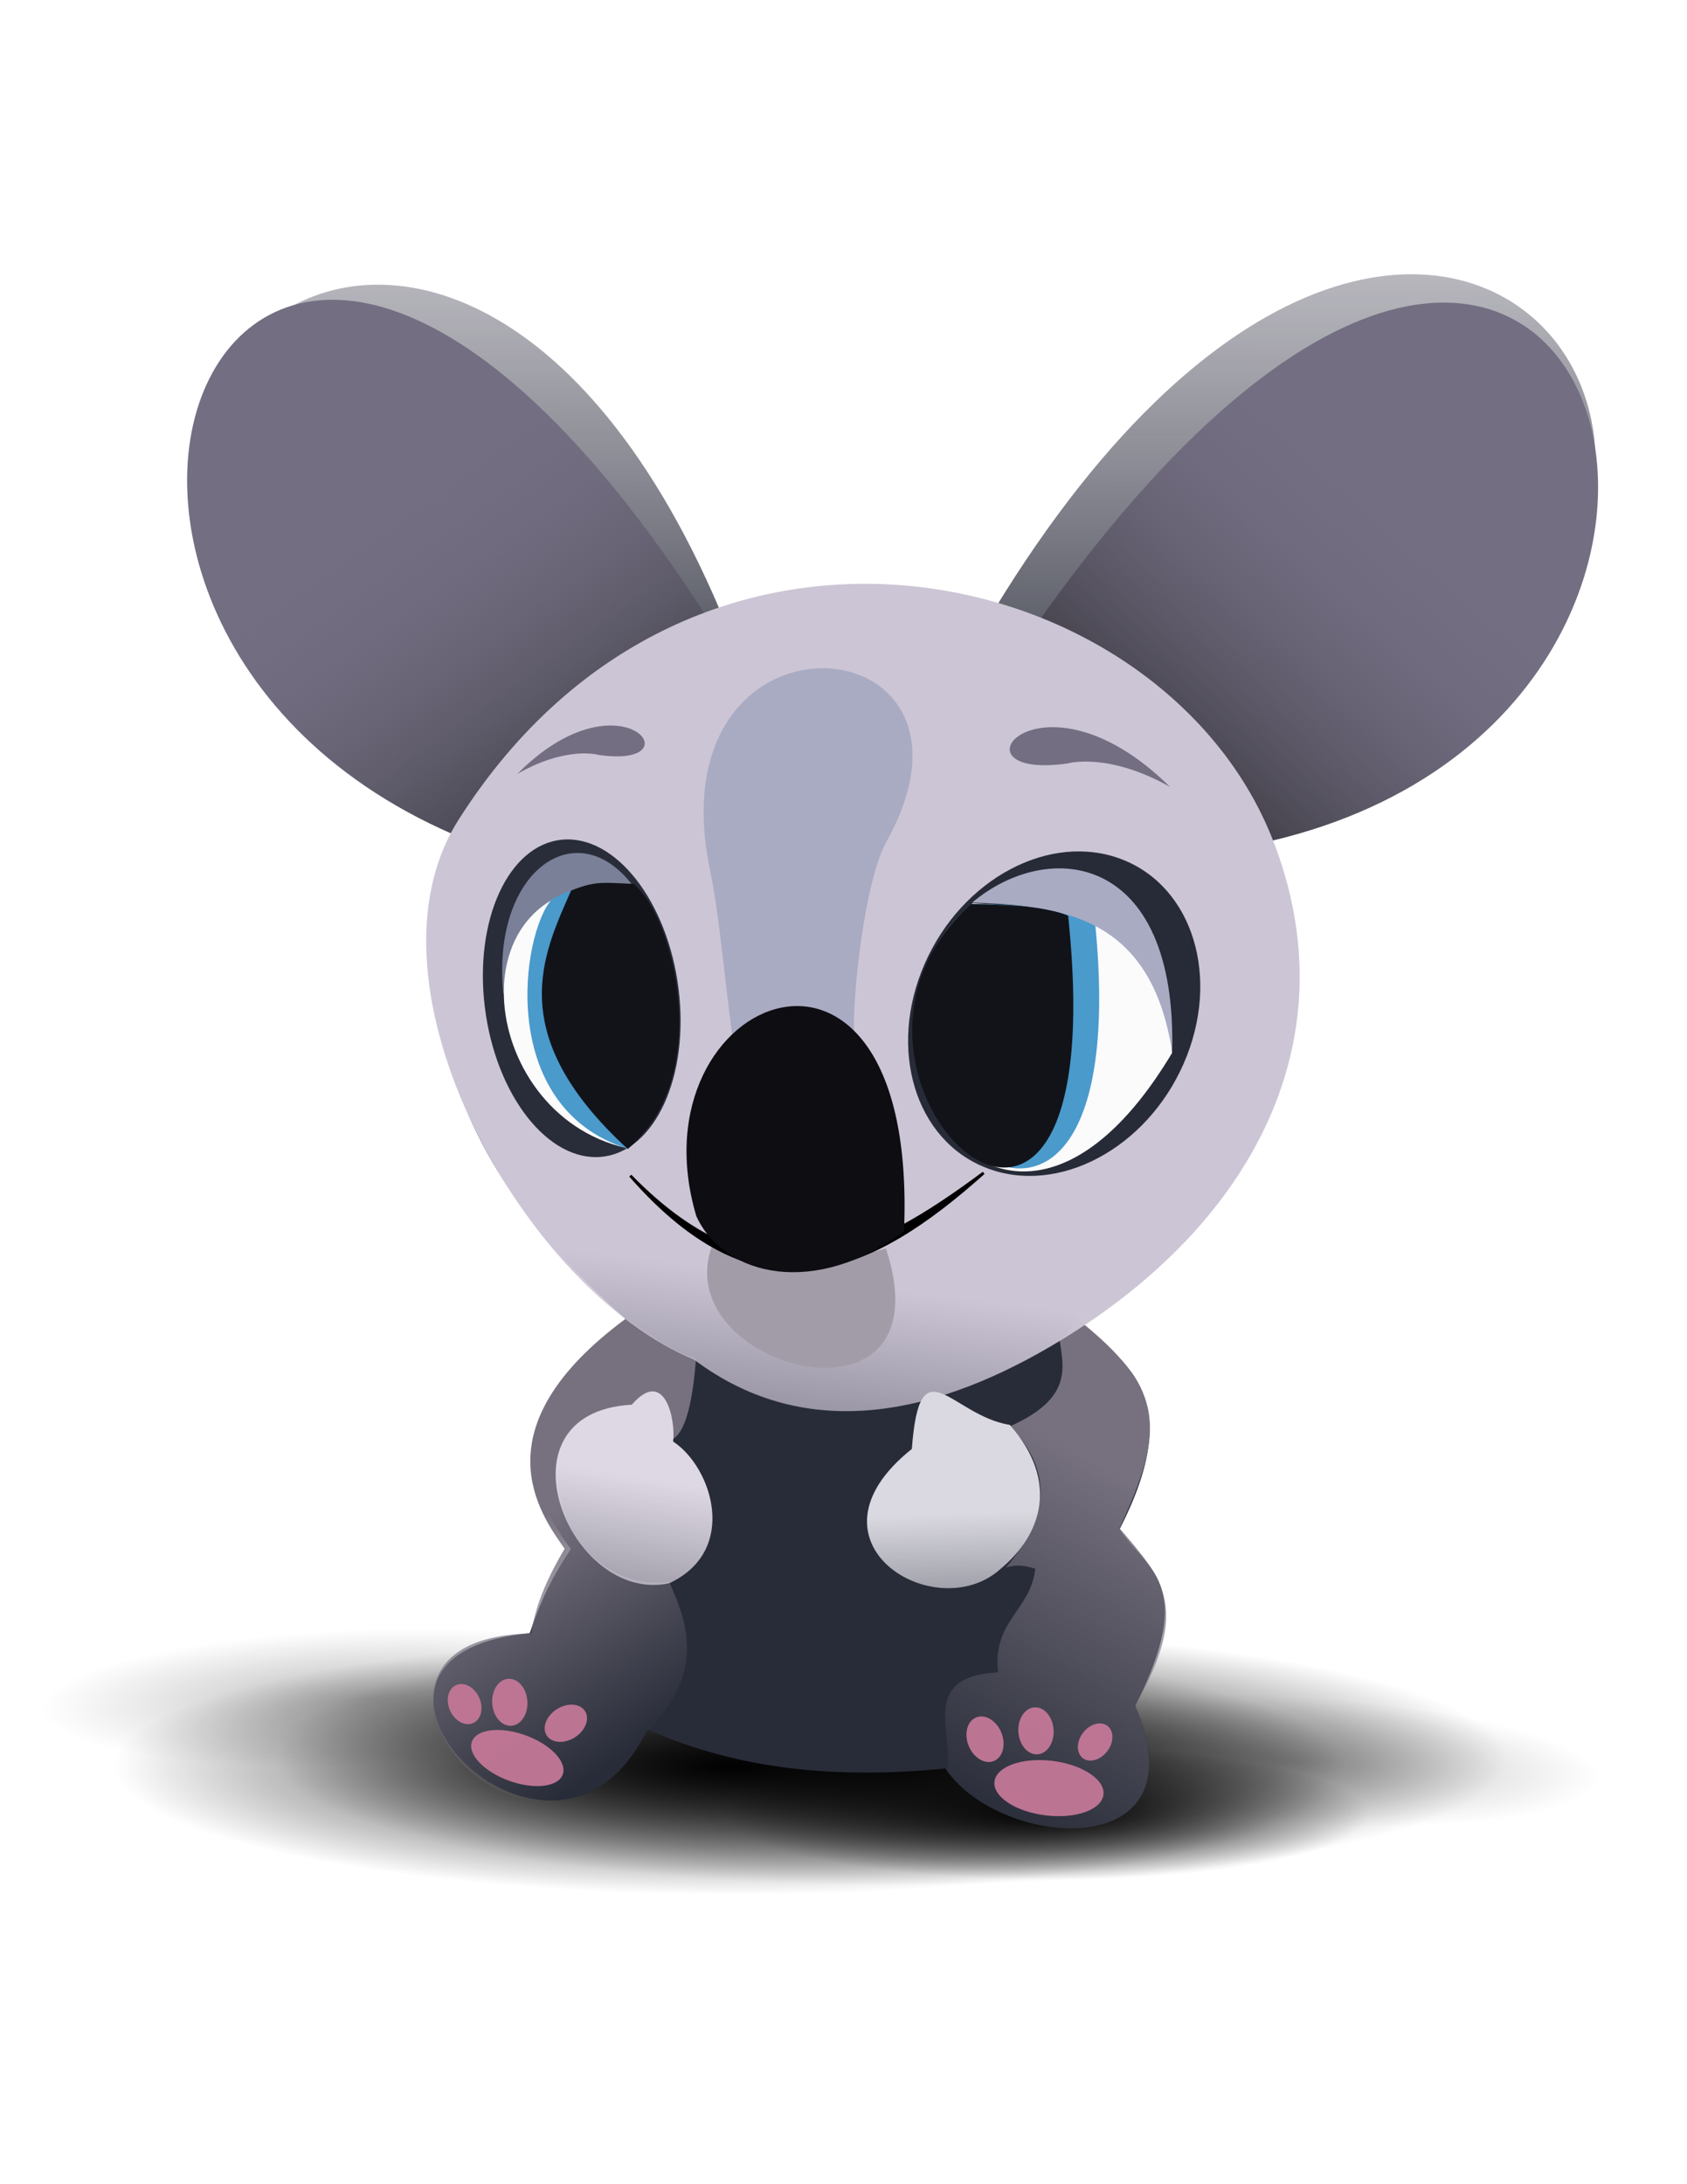 <?xml version="1.0" encoding="UTF-8" standalone="no"?>
<!-- Created with Inkscape (http://www.inkscape.org/) -->

<svg
   xmlns:dc="http://purl.org/dc/elements/1.1/"
   xmlns:cc="http://creativecommons.org/ns#"
   xmlns:rdf="http://www.w3.org/1999/02/22-rdf-syntax-ns#"
   xmlns:svg="http://www.w3.org/2000/svg"
   xmlns="http://www.w3.org/2000/svg"
   xmlns:xlink="http://www.w3.org/1999/xlink"
   xmlns:sodipodi="http://sodipodi.sourceforge.net/DTD/sodipodi-0.dtd"
   xmlns:inkscape="http://www.inkscape.org/namespaces/inkscape"
   width="8.5in"
   height="11in"
   viewBox="0 0 765 990"
   id="svg5059"
   version="1.1"
   inkscape:version="0.91 r13725"
   sodipodi:docname="profesor_koala.svg">
  <defs
     id="defs5061">
    <linearGradient
       inkscape:collect="always"
       id="linearGradient5193">
      <stop
         style="stop-color:#4c4a55;stop-opacity:1"
         offset="0"
         id="stop5195" />
      <stop
         style="stop-color:#736e82;stop-opacity:0;"
         offset="1"
         id="stop5197" />
    </linearGradient>
    <linearGradient
       inkscape:collect="always"
       id="linearGradient5183">
      <stop
         style="stop-color:#38363d;stop-opacity:1"
         offset="0"
         id="stop5185" />
      <stop
         style="stop-color:#736e82;stop-opacity:0;"
         offset="1"
         id="stop5187" />
    </linearGradient>
    <linearGradient
       inkscape:collect="always"
       id="linearGradient5155">
      <stop
         style="stop-color:#ded8e4;stop-opacity:1;"
         offset="0"
         id="stop5157" />
      <stop
         style="stop-color:#ded8e4;stop-opacity:0;"
         offset="1"
         id="stop5159" />
    </linearGradient>
    <linearGradient
       inkscape:collect="always"
       id="linearGradient5147">
      <stop
         style="stop-color:#dad9e1;stop-opacity:1;"
         offset="0"
         id="stop5149" />
      <stop
         style="stop-color:#dad9e1;stop-opacity:0;"
         offset="1"
         id="stop5151" />
    </linearGradient>
    <linearGradient
       inkscape:collect="always"
       id="linearGradient4231">
      <stop
         style="stop-color:#000000;stop-opacity:1;"
         offset="0"
         id="stop4233" />
      <stop
         style="stop-color:#000000;stop-opacity:0;"
         offset="1"
         id="stop4235" />
    </linearGradient>
    <linearGradient
       inkscape:collect="always"
       id="linearGradient4203">
      <stop
         style="stop-color:#ccc5d5;stop-opacity:1;"
         offset="0"
         id="stop4205" />
      <stop
         style="stop-color:#ccc5d5;stop-opacity:0;"
         offset="1"
         id="stop4207" />
    </linearGradient>
    <linearGradient
       inkscape:collect="always"
       id="linearGradient4195">
      <stop
         style="stop-color:#77717f;stop-opacity:1;"
         offset="0"
         id="stop4197" />
      <stop
         style="stop-color:#77717f;stop-opacity:0;"
         offset="1"
         id="stop4199" />
    </linearGradient>
    <linearGradient
       inkscape:collect="always"
       id="linearGradient4187">
      <stop
         style="stop-color:#77717f;stop-opacity:1;"
         offset="0"
         id="stop4189" />
      <stop
         style="stop-color:#77717f;stop-opacity:0;"
         offset="1"
         id="stop4191" />
    </linearGradient>
    <linearGradient
       inkscape:collect="always"
       id="linearGradient4179">
      <stop
         style="stop-color:#282c38;stop-opacity:1"
         offset="0"
         id="stop4181" />
      <stop
         style="stop-color:#b2abbb;stop-opacity:0;"
         offset="1"
         id="stop4183" />
    </linearGradient>
    <linearGradient
       inkscape:collect="always"
       xlink:href="#linearGradient4179"
       id="linearGradient4185"
       x1="393.423"
       y1="396.56"
       x2="393.948"
       y2="26.397"
       gradientUnits="userSpaceOnUse"
       gradientTransform="matrix(1.257,0,0,1.257,-94.748,-76.38)" />
    <linearGradient
       inkscape:collect="always"
       xlink:href="#linearGradient4187"
       id="linearGradient4193"
       x1="276.739"
       y1="653.009"
       x2="325.262"
       y2="727.412"
       gradientUnits="userSpaceOnUse"
       gradientTransform="matrix(1.257,0,0,1.257,-94.748,-76.38)" />
    <linearGradient
       inkscape:collect="always"
       xlink:href="#linearGradient4195"
       id="linearGradient4201"
       x1="497.468"
       y1="651.234"
       x2="432.158"
       y2="768.434"
       gradientUnits="userSpaceOnUse"
       gradientTransform="matrix(1.257,0,0,1.257,-94.748,-76.38)" />
    <linearGradient
       inkscape:collect="always"
       xlink:href="#linearGradient4203"
       id="linearGradient4209"
       x1="371.636"
       y1="572.633"
       x2="352.966"
       y2="723.633"
       gradientUnits="userSpaceOnUse"
       gradientTransform="matrix(1.257,0,0,1.268,-94.748,-83.206)" />
    <radialGradient
       inkscape:collect="always"
       xlink:href="#linearGradient4231"
       id="radialGradient4237"
       cx="411.5"
       cy="735.362"
       fx="411.5"
       fy="735.362"
       r="295.5"
       gradientTransform="matrix(0.751,0.002,-4.3232867e-4,0.156,88.218,628.576)"
       gradientUnits="userSpaceOnUse" />
    <radialGradient
       inkscape:collect="always"
       xlink:href="#linearGradient4231"
       id="radialGradient4241"
       gradientUnits="userSpaceOnUse"
       gradientTransform="matrix(0.373,0.001,-2.1466513e-4,0.078,407.68,670.87)"
       cx="411.5"
       cy="735.362"
       fx="411.5"
       fy="735.362"
       r="295.5" />
    <radialGradient
       inkscape:collect="always"
       xlink:href="#linearGradient4231"
       id="radialGradient4349"
       gradientUnits="userSpaceOnUse"
       gradientTransform="matrix(0.373,0.001,-2.1466513e-4,0.078,55.68,664.87)"
       cx="411.5"
       cy="735.362"
       fx="411.5"
       fy="735.362"
       r="295.5" />
    <filter
       inkscape:collect="always"
       style="color-interpolation-filters:sRGB"
       id="filter4647"
       x="-0.075"
       width="1.15"
       y="-0.337"
       height="1.674">
      <feGaussianBlur
         inkscape:collect="always"
         stdDeviation="15.07"
         id="feGaussianBlur4649" />
    </filter>
    <filter
       inkscape:collect="always"
       style="color-interpolation-filters:sRGB"
       id="filter4887"
       x="-0.114"
       width="1.228"
       y="-0.501"
       height="2.001">
      <feGaussianBlur
         inkscape:collect="always"
         stdDeviation="11.415"
         id="feGaussianBlur4889" />
    </filter>
    <filter
       inkscape:collect="always"
       style="color-interpolation-filters:sRGB"
       id="filter5135"
       x="-0.094"
       width="1.188"
       y="-0.419"
       height="1.837">
      <feGaussianBlur
         inkscape:collect="always"
         stdDeviation="9.407"
         id="feGaussianBlur5137" />
    </filter>
    <radialGradient
       inkscape:collect="always"
       xlink:href="#linearGradient4231"
       id="radialGradient5141"
       gradientUnits="userSpaceOnUse"
       gradientTransform="matrix(0.751,0.002,-4.3232867e-4,0.156,88.218,628.576)"
       cx="411.5"
       cy="735.362"
       fx="411.5"
       fy="735.362"
       r="295.5" />
    <radialGradient
       inkscape:collect="always"
       xlink:href="#linearGradient4231"
       id="radialGradient5145"
       gradientUnits="userSpaceOnUse"
       gradientTransform="matrix(0.751,0.002,-4.3232867e-4,0.156,88.218,628.576)"
       cx="411.5"
       cy="735.362"
       fx="411.5"
       fy="735.362"
       r="295.5" />
    <linearGradient
       inkscape:collect="always"
       xlink:href="#linearGradient5147"
       id="linearGradient5153"
       x1="401.856"
       y1="721.468"
       x2="405.358"
       y2="826.827"
       gradientUnits="userSpaceOnUse"
       gradientTransform="translate(30.903,26.844)" />
    <linearGradient
       inkscape:collect="always"
       xlink:href="#linearGradient5155"
       id="linearGradient5161"
       x1="268.448"
       y1="706.507"
       x2="244.085"
       y2="858.535"
       gradientUnits="userSpaceOnUse"
       gradientTransform="translate(30.903,26.844)" />
    <linearGradient
       inkscape:collect="always"
       xlink:href="#linearGradient5183"
       id="linearGradient5189"
       x1="513.018"
       y1="398.372"
       x2="626.777"
       y2="271.372"
       gradientUnits="userSpaceOnUse"
       gradientTransform="translate(10.903,26.844)" />
    <linearGradient
       inkscape:collect="always"
       xlink:href="#linearGradient5193"
       id="linearGradient5199"
       x1="251.945"
       y1="376.84"
       x2="170.329"
       y2="261.84"
       gradientUnits="userSpaceOnUse"
       gradientTransform="translate(10.903,26.844)" />
  </defs>
  <sodipodi:namedview
     id="base"
     pagecolor="#ffffff"
     bordercolor="#666666"
     borderopacity="1.0"
     inkscape:pageopacity="0.0"
     inkscape:pageshadow="2"
     inkscape:zoom="0.35355339"
     inkscape:cx="43.026668"
     inkscape:cy="832.73607"
     inkscape:document-units="px"
     inkscape:current-layer="layer1"
     showgrid="false"
     showguides="true"
     inkscape:guide-bbox="true"
     inkscape:window-width="1920"
     inkscape:window-height="1021"
     inkscape:window-x="0"
     inkscape:window-y="27"
     inkscape:window-maximized="1"
     units="in" />
  <g
     inkscape:label="Capa 1"
     inkscape:groupmode="layer"
     id="layer1"
     transform="translate(0,-62.363)">
    <path
       sodipodi:open="true"
       d="M 329.096,722.362 A 120.096,26.628 0 0 1 209.079,748.99 120.096,26.628 0 0 1 88.904,722.397 120.096,26.628 0 0 1 208.762,695.734 a 120.096,26.628 0 0 1 120.334,26.558"
       sodipodi:end="6.280541"
       sodipodi:start="0"
       sodipodi:ry="26.628063"
       sodipodi:rx="120.09625"
       sodipodi:cy="722.36218"
       sodipodi:cx="209"
       sodipodi:type="arc"
       id="path4347"
       style="opacity:0.521;fill:url(#radialGradient4349);fill-opacity:1;stroke:none;stroke-width:1.6;stroke-miterlimit:4;stroke-dasharray:none;stroke-opacity:1;filter:url(#filter5135)"
       transform="matrix(1.351,-0.049,0.049,1.351,-149.737,-134.062)" />
    <path
       transform="matrix(0.658,0,0,0.658,213.552,394.548)"
       style="opacity:0.99;fill:url(#radialGradient5145);fill-opacity:1;stroke:none;stroke-width:1.6;stroke-miterlimit:4;stroke-dasharray:none;stroke-opacity:1;filter:url(#filter4647)"
       id="path5143"
       sodipodi:type="arc"
       sodipodi:cx="397"
       sodipodi:cy="744.36218"
       sodipodi:rx="241.87"
       sodipodi:ry="53.628063"
       sodipodi:start="0"
       sodipodi:end="6.280541"
       d="m 638.87,744.362 a 241.87,53.628 0 0 1 -241.71,53.628 241.87,53.628 0 0 1 -242.03,-53.557 241.87,53.628 0 0 1 241.39,-53.699 241.87,53.628 0 0 1 242.349,53.486"
       sodipodi:open="true" />
    <path
       transform="matrix(1.257,0,0,1.257,-94.748,-76.38)"
       style="opacity:0.99;fill:url(#radialGradient4237);fill-opacity:1;stroke:none;stroke-width:1.6;stroke-miterlimit:4;stroke-dasharray:none;stroke-opacity:1;filter:url(#filter4647)"
       id="path5139"
       sodipodi:type="arc"
       sodipodi:cx="397"
       sodipodi:cy="744.36218"
       sodipodi:rx="241.87"
       sodipodi:ry="53.628063"
       sodipodi:start="0"
       sodipodi:end="6.280541"
       d="m 638.87,744.362 a 241.87,53.628 0 0 1 -241.71,53.628 241.87,53.628 0 0 1 -242.03,-53.557 241.87,53.628 0 0 1 241.39,-53.699 241.87,53.628 0 0 1 242.349,53.486"
       sodipodi:open="true" />
    <path
       sodipodi:open="true"
       d="m 638.87,744.362 a 241.87,53.628 0 0 1 -241.71,53.628 241.87,53.628 0 0 1 -242.03,-53.557 241.87,53.628 0 0 1 241.39,-53.699 241.87,53.628 0 0 1 242.349,53.486"
       sodipodi:end="6.280541"
       sodipodi:start="0"
       sodipodi:ry="53.628063"
       sodipodi:rx="241.87"
       sodipodi:cy="744.36218"
       sodipodi:cx="397"
       sodipodi:type="arc"
       id="path4239"
       style="opacity:0.99;fill:url(#radialGradient5141);fill-opacity:1;stroke:none;stroke-width:1.6;stroke-miterlimit:4;stroke-dasharray:none;stroke-opacity:1;filter:url(#filter4647)"
       transform="matrix(1.257,0,0,1.257,-168.287,-72.138)" />
    <path
       style="opacity:0.521;fill:url(#radialGradient4241);fill-opacity:1;stroke:none;stroke-width:1.6;stroke-miterlimit:4;stroke-dasharray:none;stroke-opacity:1;filter:url(#filter4887)"
       id="path4221"
       sodipodi:type="arc"
       sodipodi:cx="561"
       sodipodi:cy="728.36218"
       sodipodi:rx="120.09625"
       sodipodi:ry="26.628063"
       sodipodi:start="0"
       sodipodi:end="6.280541"
       d="m 681.096,728.362 a 120.096,26.628 0 0 1 -120.017,26.628 120.096,26.628 0 0 1 -120.176,-26.593 120.096,26.628 0 0 1 119.858,-26.663 120.096,26.628 0 0 1 120.334,26.558"
       sodipodi:open="true"
       transform="matrix(1.255,0.067,-0.067,1.255,-68.34,-91.566)" />
    <path
       style="fill:url(#linearGradient4185);fill-opacity:1;fill-rule:evenodd;stroke:none;stroke-width:1px;stroke-linecap:butt;stroke-linejoin:miter;stroke-opacity:1"
       d="m 326.421,338.804 c 57.023,-10.933 98.368,-10.848 124.396,0 207.645,-340.792 428.426,-18.849 120.397,95.963 20.768,52.991 9.354,113.215 -86.189,220.358 14.248,21.964 58.357,30.665 22.658,100.405 11.699,17.845 35.532,24.23 7.108,79.969 30.873,71.587 -60.528,65.895 -86.189,28.433 -47.141,4.686 -92.645,1.185 -135.058,-17.771 -42.682,89.186 -160.128,-33.556 -53.312,-43.539 6.22,-18.779 12.44,-28.721 18.659,-38.207 C 225.335,720.659 246.94,687.739 283.991,660.458 178.088,566.897 194.378,484.723 207.801,438.321 -61.014,275.935 195.199,30.761 326.421,338.804 Z"
       id="path5630"
       inkscape:connector-curvature="0"
       sodipodi:nodetypes="ccccccccccccc" />
    <path
       sodipodi:nodetypes="csc"
       inkscape:connector-curvature="0"
       id="path5163"
       d="m 469.921,345.468 c 250.923,-355.078 372.402,42.107 100.069,99.446 -2.341,0.493 -100.069,-99.446 -100.069,-99.446 z"
       style="fill:#736e82;fill-opacity:1;fill-rule:evenodd;stroke:none;stroke-width:1px;stroke-linecap:butt;stroke-linejoin:miter;stroke-opacity:1" />
    <path
       sodipodi:nodetypes="csc"
       inkscape:connector-curvature="0"
       id="path4169"
       d="M 325.231,349.566 C 106.816,1.088 -30.518,350.642 216.883,445.132 c 2.149,0.821 108.348,-95.566 108.348,-95.566 z"
       style="fill:#736e82;fill-opacity:1;fill-rule:evenodd;stroke:none;stroke-width:1px;stroke-linecap:butt;stroke-linejoin:miter;stroke-opacity:1" />
    <path
       style="fill:url(#linearGradient4193);fill-opacity:1;fill-rule:evenodd;stroke:none;stroke-width:1px;stroke-linecap:butt;stroke-linejoin:miter;stroke-opacity:1"
       d="m 283.721,660.1 c 12.799,8.89 20.708,14.332 31.908,18.258 -1.292,15.792 -4.126,35.258 -12.213,36.892 3.602,-9.413 -2.564,-30.815 -17.513,-13.232 -55.789,-0.557 -34.508,83.613 17.513,77.318 9.548,20.667 14.964,41.842 -8.796,66.599 -55.662,93.422 -156.804,-41.18 -53.773,-43.2 2.154,-14.392 8.56,-27.07 15.178,-38.418 -11.241,-15.928 -39.454,-54.555 27.696,-104.218 z"
       id="path5662"
       inkscape:connector-curvature="0"
       sodipodi:nodetypes="ccccccccc" />
    <path
       style="fill:url(#linearGradient4201);fill-opacity:1;fill-rule:evenodd;stroke:none;stroke-width:1px;stroke-linecap:butt;stroke-linejoin:miter;stroke-opacity:1"
       d="m 488.302,660.012 c -2.962,2.036 -3.319,7.309 -7.775,9.718 1.849,13.013 5.653,26.545 -22.602,39.151 18.139,18.336 19.438,39.359 -1.777,63.975 6.672,-1.832 9.866,-0.303 13.328,0.494 -2.105,19.083 -19.589,23.654 -16.882,47.043 -35.492,1.735 -20.311,27.038 -23.102,43.983 21.419,35.162 116.6,44.777 85.3,-28.878 25.39,-44.767 12.201,-57.77 -7.108,-80.413 20.792,-44.827 20.921,-63.176 -19.381,-95.074 z"
       id="path5660"
       inkscape:connector-curvature="0"
       sodipodi:nodetypes="cccccccccc" />
    <path
       style="fill:url(#linearGradient5189);fill-opacity:1;fill-rule:evenodd;stroke:none;stroke-width:1px;stroke-linecap:butt;stroke-linejoin:miter;stroke-opacity:1"
       d="m 469.921,345.468 c 250.923,-355.078 372.402,42.107 100.069,99.446 -2.341,0.493 -100.069,-99.446 -100.069,-99.446 z"
       id="path5181"
       inkscape:connector-curvature="0"
       sodipodi:nodetypes="csc" />
    <path
       style="fill:url(#linearGradient5199);fill-opacity:1;fill-rule:evenodd;stroke:none;stroke-width:1px;stroke-linecap:butt;stroke-linejoin:miter;stroke-opacity:1"
       d="M 325.231,349.566 C 106.816,1.088 -30.518,350.642 216.883,445.132 c 2.149,0.821 108.348,-95.566 108.348,-95.566 z"
       id="path5191"
       inkscape:connector-curvature="0"
       sodipodi:nodetypes="csc" />
    <path
       style="fill:url(#linearGradient4209);fill-opacity:1;fill-rule:evenodd;stroke:none;stroke-width:1px;stroke-linecap:butt;stroke-linejoin:miter;stroke-opacity:1"
       d="M 314.726,678.625 C 238.498,647.464 160.005,509.452 207.916,433.971 c 106.602,-167.946 320.022,-117.56 369.437,9.507 34.704,89.238 -8.404,172.831 -96.129,226.273 -54.649,33.293 -114.569,47.844 -166.498,8.873 z"
       id="path5668"
       inkscape:connector-curvature="0"
       sodipodi:nodetypes="csssc" />
    <path
       style="fill:#a29ca8;fill-opacity:1;fill-rule:evenodd;stroke:none;stroke-width:1px;stroke-linecap:butt;stroke-linejoin:miter;stroke-opacity:1"
       d="m 325.349,621.571 c -31.395,59.111 106.033,97.47 76.415,6.664 -31.925,8.842 -59.98,4.893 -76.415,-6.664 z"
       id="path5670"
       inkscape:connector-curvature="0"
       sodipodi:nodetypes="ccc" />
    <ellipse
       style="opacity:0.99;fill:#262a36;fill-opacity:1;stroke:none;stroke-width:1.718;stroke-miterlimit:4;stroke-dasharray:none;stroke-opacity:1"
       id="path5634"
       cx="648.045"
       cy="315.68"
       rx="62.946"
       ry="76.381"
       transform="matrix(0.933,0.359,-0.401,0.916,0,0)" />
    <ellipse
       transform="matrix(-0.995,0.099,0.125,0.992,0,0)"
       id="ellipse5636"
       style="opacity:0.99;fill:#282c38;fill-opacity:1;stroke:none;stroke-width:1.394;stroke-miterlimit:4;stroke-dasharray:none;stroke-opacity:1"
       ry="72.438"
       rx="44.117"
       cy="538.688"
       cx="-197.445" />
    <path
       style="fill:#736e82;fill-opacity:1;fill-rule:evenodd;stroke:none;stroke-width:1px;stroke-linecap:butt;stroke-linejoin:miter;stroke-opacity:1"
       d="m 530.545,419.01 c -28.199,-15.855 -46.274,-10.638 -46.274,-10.638 -56.632,8.197 -13.187,-47.983 46.274,10.638 z"
       id="path5638"
       inkscape:connector-curvature="0"
       sodipodi:nodetypes="csc" />
    <path
       sodipodi:nodetypes="csc"
       inkscape:connector-curvature="0"
       id="path5640"
       d="m 234.576,413.149 c 22.427,-12.861 36.803,-8.629 36.803,-8.629 45.041,6.649 10.488,-38.922 -36.803,8.629 z"
       style="fill:#736e82;fill-opacity:1;fill-rule:evenodd;stroke:none;stroke-width:0.803px;stroke-linecap:butt;stroke-linejoin:miter;stroke-opacity:1" />
    <path
       style="fill:#a9abc3;fill-opacity:1;fill-rule:evenodd;stroke:none;stroke-width:1px;stroke-linecap:butt;stroke-linejoin:miter;stroke-opacity:1"
       d="m 332.197,532.951 c 9.608,-10.008 28.305,-18.29 55.09,-1.777 -0.825,-15.528 4.41,-68.784 14.82,-87.554 55.501,-100.075 -106.111,-113.254 -80.194,12.918 4.31,20.984 5.657,41.029 10.285,76.413 z"
       id="path5642"
       inkscape:connector-curvature="0"
       sodipodi:nodetypes="ccssc" />
    <ellipse
       style="opacity:0.99;fill:#be7593;fill-opacity:1;stroke:none;stroke-width:1.6;stroke-miterlimit:4;stroke-dasharray:none;stroke-opacity:1"
       id="path5644"
       cx="576.826"
       cy="809.288"
       rx="24.879"
       ry="12.44"
       transform="matrix(0.993,0.12,-0.12,0.993,0,0)" />
    <ellipse
       transform="matrix(0.94,0.34,-0.34,0.94,0,0)"
       ry="10.959"
       rx="21.917"
       cy="728.475"
       cx="513.054"
       id="ellipse5646"
       style="opacity:0.99;fill:#be7593;fill-opacity:1;stroke:none;stroke-width:1.6;stroke-miterlimit:4;stroke-dasharray:none;stroke-opacity:1" />
    <ellipse
       style="opacity:0.99;fill:#be7593;fill-opacity:1;stroke:none;stroke-width:1.6;stroke-miterlimit:4;stroke-dasharray:none;stroke-opacity:1"
       id="path5648"
       cx="-128.066"
       cy="854.391"
       rx="7.23"
       ry="9.441"
       transform="matrix(0.93,-0.367,0.386,0.922,0,0)" />
    <ellipse
       transform="matrix(0.926,-0.377,0.377,0.926,0,0)"
       ry="10.663"
       rx="7.997"
       cy="956.501"
       cx="92.954"
       id="ellipse5650"
       style="opacity:0.99;fill:#be7593;fill-opacity:1;stroke:none;stroke-width:1.6;stroke-miterlimit:4;stroke-dasharray:none;stroke-opacity:1" />
    <ellipse
       style="opacity:0.99;fill:#be7593;fill-opacity:1;stroke:none;stroke-width:1.6;stroke-miterlimit:4;stroke-dasharray:none;stroke-opacity:1"
       id="ellipse5652"
       cx="412.805"
       cy="875.876"
       rx="7.997"
       ry="10.663"
       transform="matrix(0.998,-0.066,0.066,0.998,0,0)" />
    <ellipse
       transform="matrix(0.998,-0.066,0.066,0.998,0,0)"
       ry="10.663"
       rx="7.997"
       cy="847.216"
       cx="175.609"
       id="ellipse5654"
       style="opacity:0.99;fill:#be7593;fill-opacity:1;stroke:none;stroke-width:1.6;stroke-miterlimit:4;stroke-dasharray:none;stroke-opacity:1" />
    <ellipse
       style="opacity:0.99;fill:#be7593;fill-opacity:1;stroke:none;stroke-width:1.6;stroke-miterlimit:4;stroke-dasharray:none;stroke-opacity:1"
       id="ellipse5656"
       cx="778.653"
       cy="592.216"
       rx="7.932"
       ry="10.027"
       transform="matrix(0.849,0.528,-0.683,0.73,0,0)" />
    <ellipse
       transform="matrix(0.795,0.606,-0.606,0.795,0,0)"
       ry="9.208"
       rx="6.906"
       cy="376.627"
       cx="911.753"
       id="ellipse5658"
       style="opacity:0.99;fill:#be7593;fill-opacity:1;stroke:none;stroke-width:1.6;stroke-miterlimit:4;stroke-dasharray:none;stroke-opacity:1" />
    <path
       style="fill:url(#linearGradient5161);fill-opacity:1;fill-rule:evenodd;stroke:none;stroke-width:1px;stroke-linecap:butt;stroke-linejoin:miter;stroke-opacity:1"
       d="m 305.242,715.768 c 17.541,11.41 29.997,49.316 -1.701,64.197 -45.305,9.946 -80.591,-77.424 -17.051,-80.911 14.914,-17.167 19.97,6.725 18.751,16.714 z"
       id="path5664"
       inkscape:connector-curvature="0"
       sodipodi:nodetypes="cccc" />
    <path
       style="fill:url(#linearGradient5153);fill-opacity:1;fill-rule:evenodd;stroke:none;stroke-width:1px;stroke-linecap:butt;stroke-linejoin:miter;stroke-opacity:1"
       d="m 457.925,708.215 c -26.857,-4.382 -40.854,-37.275 -44.427,10.885 -52.997,42.202 10.963,81.208 40.429,54.201 18.461,-15.467 26.512,-39.445 3.998,-65.086 z"
       id="path5666"
       inkscape:connector-curvature="0"
       sodipodi:nodetypes="cccc" />
    <path
       style="fill:#fbfbfc;fill-opacity:1;fill-rule:evenodd;stroke:none;stroke-width:1px;stroke-linecap:butt;stroke-linejoin:miter;stroke-opacity:1"
       d="m 441.013,471.787 c -71.006,59.293 12.876,197.401 90.474,67.856 -1.406,-62.221 -45.683,-65.393 -90.474,-67.856 z"
       id="path5674"
       inkscape:connector-curvature="0"
       sodipodi:nodetypes="ccc" />
    <path
       style="fill:#4a9acc;fill-opacity:1;fill-rule:evenodd;stroke:none;stroke-width:1px;stroke-linecap:butt;stroke-linejoin:miter;stroke-opacity:1"
       d="m 440.384,472.101 c 19.702,0.059 39.015,1.282 56.232,8.796 20.271,204.318 -136.485,81.059 -56.232,-8.796 z"
       id="path5687"
       inkscape:connector-curvature="0"
       sodipodi:nodetypes="ccc" />
    <path
       style="fill:#121319;fill-opacity:1;fill-rule:evenodd;stroke:none;stroke-width:1px;stroke-linecap:butt;stroke-linejoin:miter;stroke-opacity:1"
       d="m 440.384,472.101 c -86.532,77.056 66.812,222.33 43.981,5.34 -10.272,-4.523 -27.178,-4.899 -43.981,-5.34 z"
       id="path5689"
       inkscape:connector-curvature="0"
       sodipodi:nodetypes="ccc" />
    <path
       style="fill:#a9abc3;fill-opacity:1;fill-rule:evenodd;stroke:none;stroke-width:1px;stroke-linecap:butt;stroke-linejoin:miter;stroke-opacity:1"
       d="m 440.856,471.473 c 34.658,-29.223 93.01,-22.668 90.668,67.731 -9.577,-62.103 -50.628,-66.341 -90.668,-67.731 z"
       id="path5691"
       inkscape:connector-curvature="0"
       sodipodi:nodetypes="ccc" />
    <path
       style="fill:#7b8099;fill-opacity:1;fill-rule:evenodd;stroke:none;stroke-width:1px;stroke-linecap:butt;stroke-linejoin:miter;stroke-opacity:1"
       d="m 228.373,513.509 c -6.115,-55.473 32.471,-83.492 58.236,-50.204 -36.605,0.367 -53.588,13.133 -58.236,50.204 z"
       id="path5693"
       inkscape:connector-curvature="0"
       sodipodi:nodetypes="ccc" />
    <path
       style="fill:#fbfbfc;fill-opacity:1;fill-rule:evenodd;stroke:none;stroke-width:1px;stroke-linecap:butt;stroke-linejoin:miter;stroke-opacity:1"
       d="m 283.939,582.681 c -69.064,-15.576 -79.929,-127.366 3.456,-118.905 35.347,46.82 17.506,107.686 -3.456,118.905 z"
       id="path5695"
       inkscape:connector-curvature="0"
       sodipodi:nodetypes="ccc" />
    <path
       style="fill:#4a9acc;fill-opacity:1;fill-rule:evenodd;stroke:none;stroke-width:1px;stroke-linecap:butt;stroke-linejoin:miter;stroke-opacity:1"
       d="m 284.215,582.931 c 30.576,-26.707 26.847,-90.125 2.888,-119.287 -16.192,-1.523 -27.259,0.812 -36.884,6.375 -13.652,15.224 -25.357,93.717 33.996,112.912 z"
       id="path5697"
       inkscape:connector-curvature="0"
       sodipodi:nodetypes="cccc" />
    <path
       style="fill:#121319;fill-opacity:1;fill-rule:evenodd;stroke:none;stroke-width:1px;stroke-linecap:butt;stroke-linejoin:miter;stroke-opacity:1"
       d="m 284.66,583.153 c 38.901,-32.157 21.528,-104.604 2.666,-120.175 -13.034,-0.406 -16.736,-1.674 -28.378,3.057 -12.469,28.575 -31.184,64.95 25.713,117.118 z"
       id="path5718"
       inkscape:connector-curvature="0"
       sodipodi:nodetypes="cccc" />
    <path
       style="fill:#000000;fill-opacity:1;fill-rule:evenodd;stroke:#000000;stroke-width:1.257px;stroke-linecap:butt;stroke-linejoin:miter;stroke-opacity:1"
       d="m 285.824,595.247 c 59.327,67.76 109.213,44.203 160.215,-1.257 -50.554,37.517 -99.71,63.256 -160.215,1.257 z"
       id="path4165"
       inkscape:connector-curvature="0"
       sodipodi:nodetypes="ccc" />
    <path
       style="fill:#0e0d12;fill-opacity:1;fill-rule:evenodd;stroke:none;stroke-width:1px;stroke-linecap:butt;stroke-linejoin:miter;stroke-opacity:1"
       d="m 315.759,613.582 c -29.906,-100.621 100.884,-153.574 94.185,6.845 -39.262,29.531 -81.229,21.301 -94.185,-6.845 z"
       id="path5632"
       inkscape:connector-curvature="0"
       sodipodi:nodetypes="ccc" />
  </g>
</svg>
